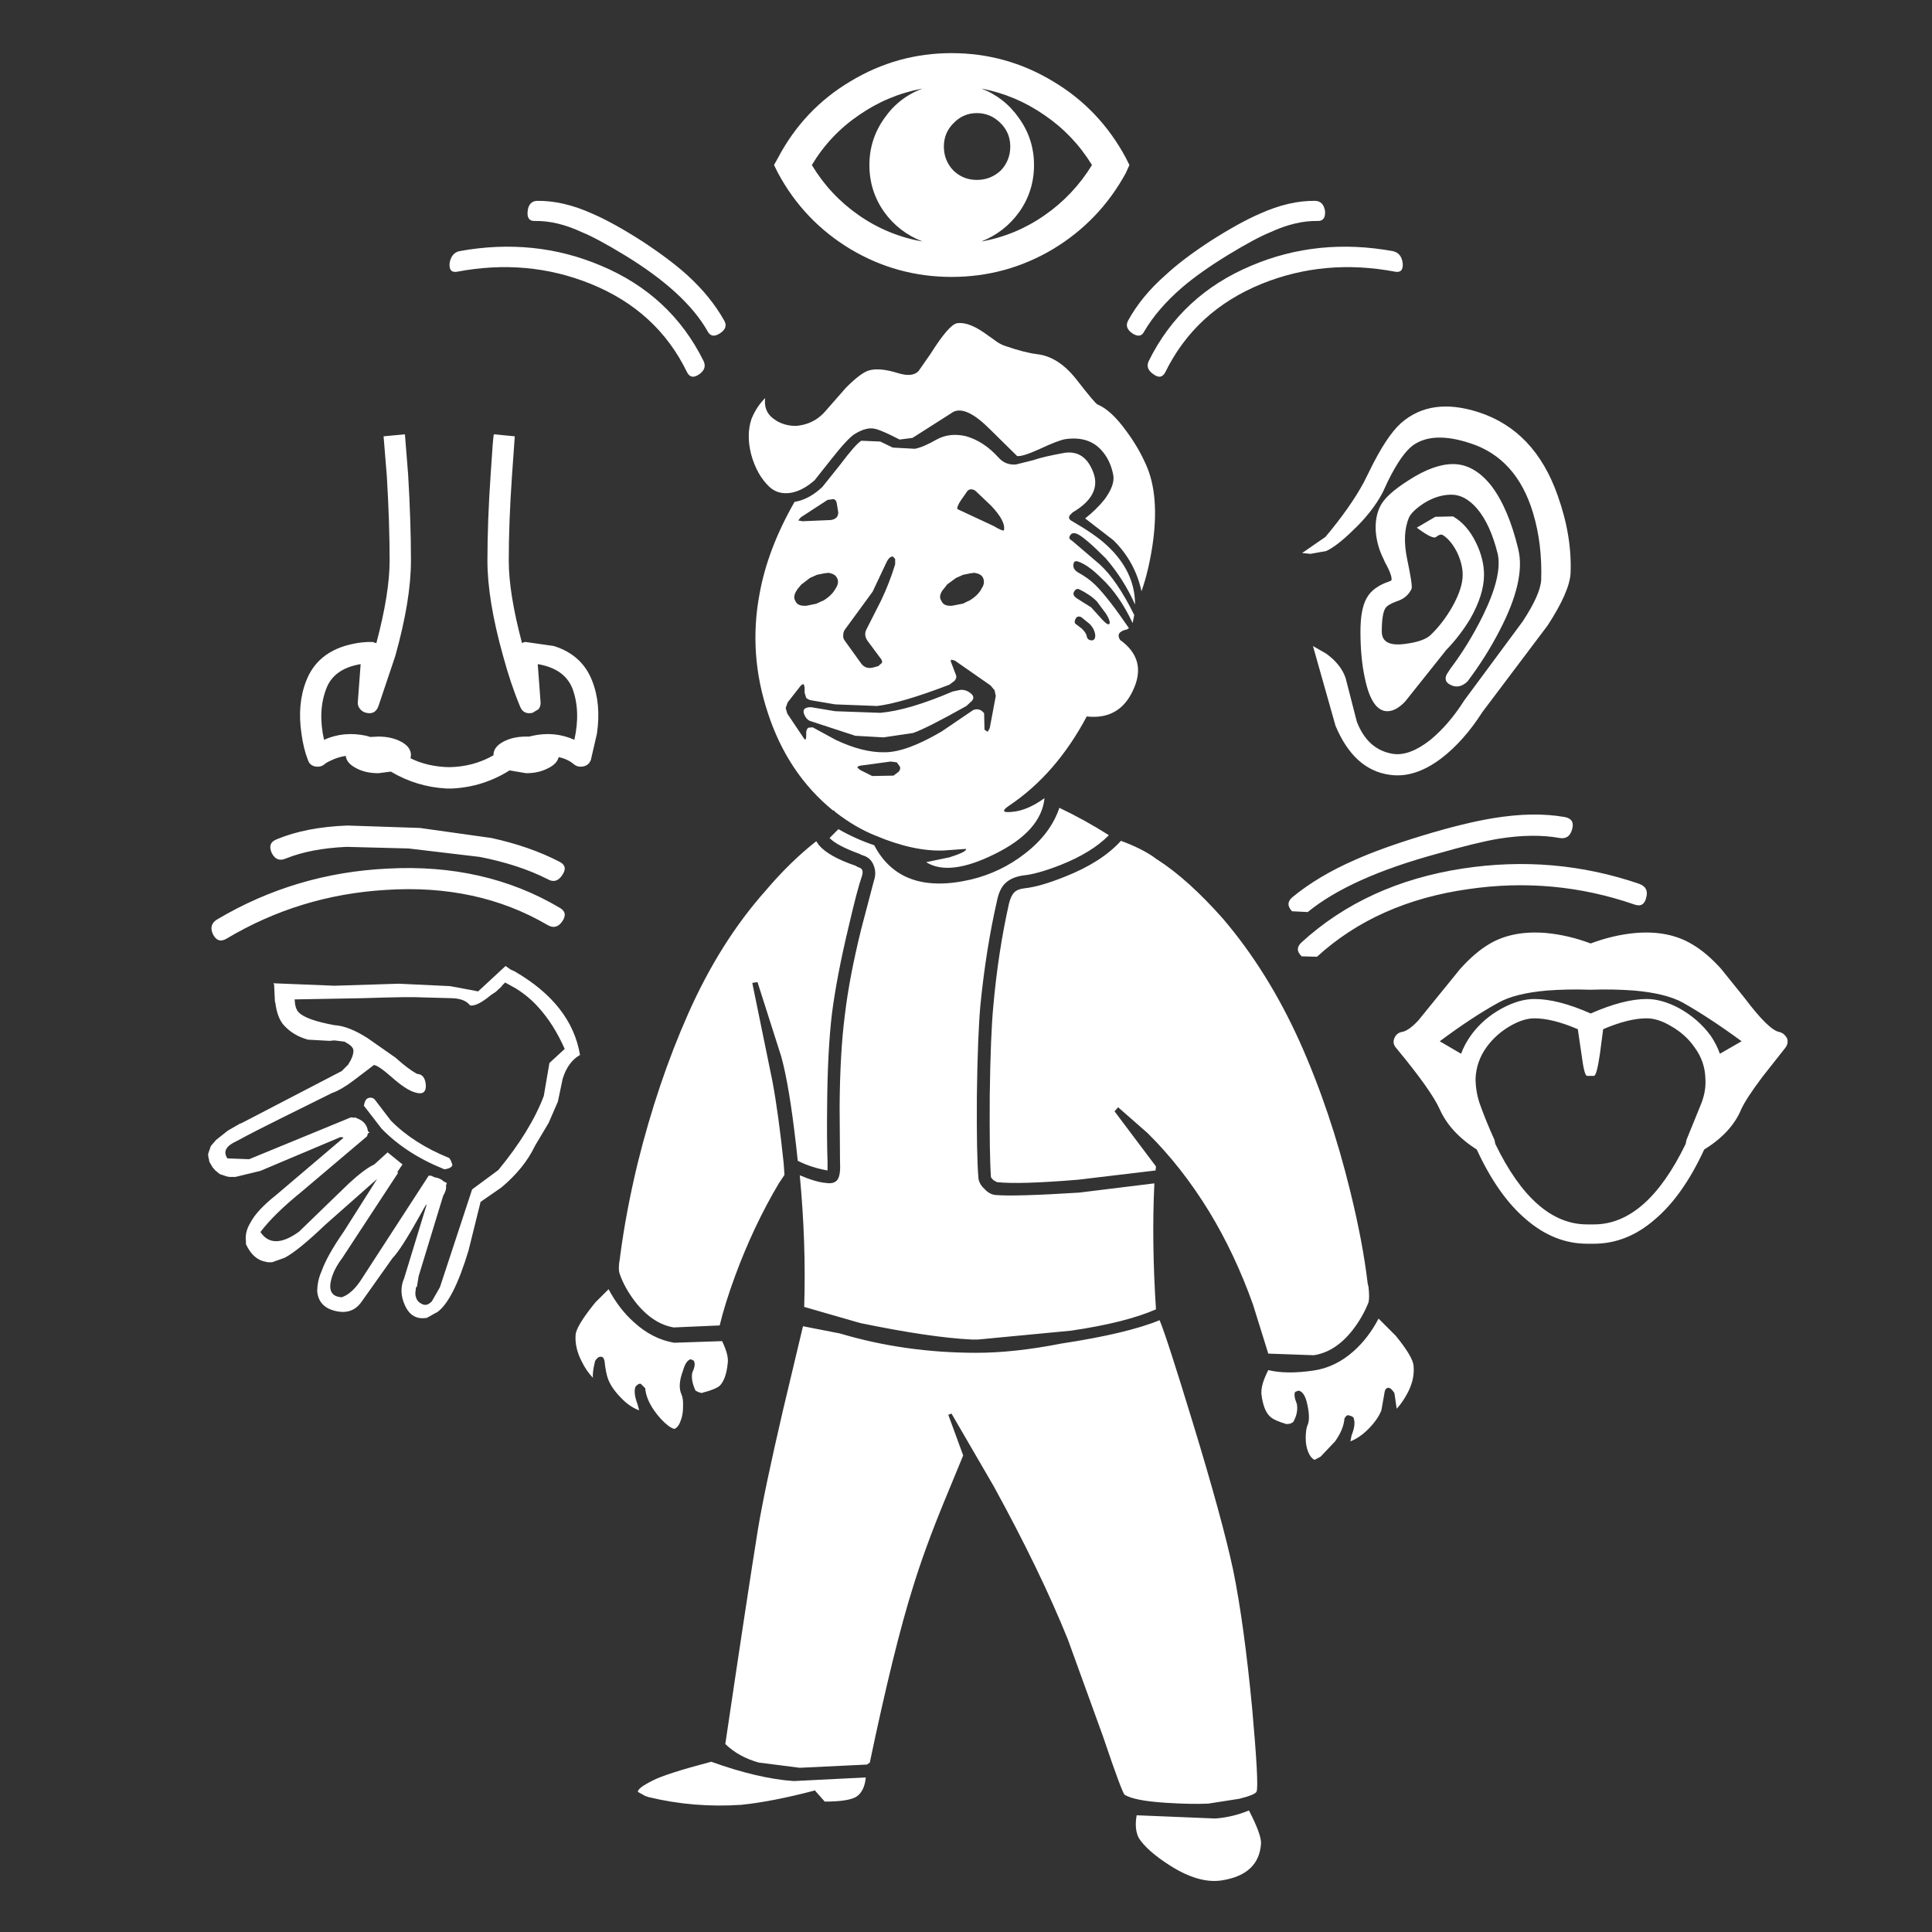 <?xml version="1.0" encoding="utf-8"?><svg id="Perception" image-rendering="auto" baseProfile="basic" version="1.1" x="0px" y="0px" width="240" height="240" xmlns="http://www.w3.org/2000/svg" xmlns:xlink="http://www.w3.org/1999/xlink"><rect width="100%" height="100%" fill="#333333" stroke="none"/><g id="Scene-1f5r1" overflow="visible"><path fill="#FFF" stroke="none" d="M101.25,222.4 L101.3,222.5 102.45,223.8 Q105.5,223.8 106.45,223.15 107.4,222.45 107.55,220.8 L98.6,221.25 Q94.2,220.95 88.35,218.85 82.65,220.35 81.05,221.2 79.15,222.15 79.25,222.6 L80.15,223.1 80.6,223.25 Q86.2,224.6 92.1,224.2 95.95,223.8 101.1,222.45 L101.25,222.4 M141.2,225.5 Q140.9,227.2 141.45,228.3 142.45,229.9 145.35,231.75 148.9,234 151.7,233.6 156.4,232.9 156.65,229 156.7,227.9 155.15,224.9 153.1,225.75 150.95,225.9 L141.2,225.5 M121.3,168.05 Q112.4,168.05 104.35,165.65 L99.75,164.75 97.25,175.25 Q94.95,185.15 94.15,190 92.9,197.75 90.1,216.65 91.75,218.25 94.25,218.95 L99.35,219.6 107.7,219.2 108.05,218.95 Q111.05,204.65 113.4,197.2 114.85,192.45 117.3,186.5 L119.65,180.8 117.8,175.75 118.2,175.6 123.4,184.55 Q129.2,195.1 132.65,203.65 L137,215.65 Q139.35,222.6 139.7,222.95 140.9,223.7 144.85,223.95 148,224.15 150.1,224.05 L153.95,223.45 Q155.95,222.95 156.1,222.55 156.4,221.75 155.55,212.25 154.55,201.75 153.2,195.1 151.85,188.75 148.15,176.65 144.9,166 144.05,164 140.05,165.65 131.85,166.9 126,168.05 121.3,168.05 M131.75,107.45 Q135.65,105.9 137.75,103.75 134.75,101.85 131.6,100.35 130.5,103.6 127.3,106.05 124.35,108.35 120.65,109.25 111.9,111.3 108.6,105 106.35,104.25 104.15,103 L103.05,104.1 Q103.95,105.05 106.85,106.1 L106.9,106.15 107.45,106.35 Q108.25,106.7 108.55,107.55 108.9,108.45 108.55,109.45 L107,115.35 Q105.5,121.4 104.95,126.1 104.35,130.75 104.3,137.45 L104.35,144.35 Q104.45,146.15 103.95,146.65 103.5,147.1 102.6,146.95 101.35,146.85 99.35,146 100.15,154.4 99.9,162.35 L106.85,164.35 Q115.55,166.15 120.7,166.4 L121.5,166.4 133.05,165.3 Q139.85,164.3 143.6,162.65 143.05,154.25 143.4,147 L134.05,148.15 Q126.1,148.65 123.7,148.45 122.95,148.4 122.3,147.7 121.65,147.1 121.55,146.4 121.3,143.55 121.35,136.1 121.45,128.5 121.8,124.75 122.5,117.8 123.85,111.9 124.15,110.4 124.9,109.7 125.7,108.95 127.1,108.75 128.8,108.6 131.75,107.45 M74,161.75 L73.75,162.05 Q71.55,164.8 71.5,165.85 71.4,167.45 72.25,169.1 72.8,170.25 73.65,171.15 73.6,170.45 73.85,169.4 L73.9,169.2 73.9,169.1 Q74.3,168.45 74.7,168.55 75,168.55 75.1,169.1 75.25,170.55 75.55,171.35 76,172.5 77.2,173.7 78.2,174.75 79.4,175.2 L79.2,174.45 Q78.65,173 78.95,172.25 L79.15,172.05 Q79.4,171.85 79.6,171.9 L80.15,172.45 Q80.25,173.75 81.25,175.2 82.05,176.35 83,177.1 83.55,177.5 83.8,177.5 84.3,177.25 84.55,176.5 84.85,175.75 84.85,174.8 84.9,173.75 84.65,173.2 84.15,172.1 84.85,170.25 85.2,169 85.8,168.85 L86.15,169 Q86.5,169.45 86,170.5 85.8,171.45 86.4,172.75 L86.8,172.95 87.2,173.05 87.3,173 Q88.85,172.6 89.4,172.15 90.2,171.35 90.4,169.35 90.55,168.35 89.7,166.6 L83.75,166.8 Q81.05,166.35 78.75,164.25 76.9,162.6 75.6,160.15 L74,161.75 M77.05,155.95 L77,156.35 Q76.75,157.65 77,158.3 77.6,160 78.9,161.7 81.05,164.45 83.7,164.9 L89.4,164.65 Q90.05,161.95 91.3,158.55 93.6,152.3 96.75,147 L97.45,145.95 97.35,144.5 Q96.7,138.3 95.95,134.3 L93.45,122.1 94.1,122 97.05,131.25 Q98.05,134.85 98.9,142.35 L99.1,144.2 Q100.8,145.05 102.8,145.4 L102.8,144.3 Q102.7,141.6 102.75,137.4 102.8,130.5 103.35,125.9 103.95,121.25 105.4,115.2 106.5,110.45 107.05,108.9 107.35,108 106.8,107.8 L106.45,107.65 106.3,107.55 Q102.9,106.4 101.7,104.95 L101.4,104.5 Q98.15,107.05 95.1,110.65 89.45,117 85.5,125.9 81.7,134.45 79.2,144.55 77.75,150.6 77.05,155.95 M120.05,54.2 Q118,53.7 116.35,54.6 114.7,55.55 113.65,55.75 L110.9,55.6 109.35,54.85 107,54.75 Q106.3,55.15 104.35,57.75 L102.15,60.5 Q100.5,62.05 98.7,62.35 95.35,68.2 94.35,73.8 92.95,81.25 95.4,88.6 97.85,96.1 103.5,100.7 L103.55,100.65 103.8,100.9 Q106.25,102.8 108.75,103.8 113.5,105.8 117.25,105.65 L120,105.45 Q120.15,105.8 117.95,106.5 L115.05,107.1 Q117.9,108.9 123.55,106.1 129.35,103.25 129.75,99.15 127.6,100.7 125.75,100.85 123.9,101.05 125.4,100.05 131.2,96.15 135,89 139.05,89.45 140.75,85.75 142.55,81.95 139.15,79.5 138.7,78.8 139.3,78.45 139.6,78.25 140,78.2 L140.1,78.1 140.25,78.05 Q137.7,74.3 136.1,72.7 135.2,71.8 133.9,71.1 133.25,70.7 133.35,70.1 133.4,69.6 133.9,69.75 135.15,70.15 136.85,71.85 139.05,73.9 140.7,77.4 L140.9,76.4 Q138.75,72.05 136.6,70.1 L133.15,67.15 Q132.65,66.9 132.95,66.5 133.15,66.1 133.75,66.3 134.65,66.65 137.35,69.35 139.6,71.95 141,75.1 141,70.95 137.45,67.7 136.05,66.4 133.2,64.75 132.6,64.45 132.9,64 L133.25,63.65 Q136.9,61.5 135.8,58.65 134.75,55.9 132.25,56.25 129.5,56.75 128.4,57.15 L126.2,57.7 Q124.9,57.8 124.05,56.85 122.25,54.85 120.05,54.2 M120,61.25 Q120.4,60.5 121.15,60.95 L123.1,62.8 Q125,64.8 124.7,65.9 124.45,65.95 123.45,65.35 L118.95,63.25 Q118.8,63 119.4,62.1 L120,61.25 M104.1,63.45 Q104.2,63.9 103.95,64.25 103.65,64.55 103.2,64.6 L99.7,64.75 99.15,64.65 99.5,64.25 102.8,62.1 103.55,62 Q103.9,62.1 103.95,62.55 L104.1,63.45 M102.5,71.2 L102.7,71.2 102.8,71.15 Q103.7,71.25 103.95,71.75 104.25,72.25 103.95,72.85 L103.75,73.2 Q103.25,74.05 102.2,74.65 L102.15,74.65 101.4,75 100.15,75.25 100.1,75.25 Q99.05,75.3 98.8,74.65 98.45,74.1 99,73.3 L99.05,73.2 99.6,72.55 99.7,72.5 100.6,71.8 101.5,71.4 102.5,71.2 M108.4,73.5 L110.1,69.9 Q110.5,69.05 110.95,69.15 L111.2,69.45 111.2,70.1 Q110.5,72.4 109.45,74.6 L107.65,78.15 Q107.25,78.9 107.8,79.65 L109.4,81.8 Q109.65,82.1 109.55,82.35 L109.1,82.75 108.35,82.95 Q107.5,83.1 107,82.45 L104.95,79.6 Q104.7,79.3 104.75,78.9 104.75,78.45 105,78.15 L108.4,73.5 M117.8,72.5 L118.75,71.8 119.65,71.4 120.65,71.2 120.8,71.2 120.95,71.15 Q121.85,71.25 122.1,71.75 122.35,72.25 122.1,72.85 L121.9,73.15 121.9,73.2 Q121.4,74.05 120.35,74.65 L120.3,74.65 119.6,75 119.55,75 118.25,75.25 118.2,75.25 Q117.2,75.3 116.95,74.65 116.55,74.1 117.1,73.3 L117.2,73.2 117.7,72.55 117.8,72.5 M99.95,85.4 L99.95,86.05 100.15,86.7 Q100.45,86.95 100.8,87 L103.75,87.5 108.95,87.7 Q111.95,87.35 117.95,85.05 L118.6,84.55 Q118.9,84.15 118.75,83.85 L118.2,82.4 Q118.05,82.1 118.15,81.95 L118.6,82.05 123.05,85.15 123.55,85.75 123.7,86.45 122.95,90.45 122.7,90.9 122.3,90.65 122.25,88.6 Q121.7,87.9 120.9,88.2 L117,90.85 Q112.6,93.45 109.9,93.45 107.15,93.5 103.8,91.9 L100.95,90.35 100.4,90.4 Q100.15,90.65 100.15,91 L100.15,91.4 Q100.15,92.25 99.75,91.55 L97.8,88.65 97.6,87.95 97.85,87.25 99.45,85.2 Q99.7,84.95 99.85,85 L99.95,85.4 M111,96.35 L108.35,96.4 106.85,95.65 106.5,95.35 Q106.55,95.15 106.95,95.1 L110.65,94.6 111.4,94.7 111.8,95.25 Q111.9,95.6 111.6,95.9 L111,96.35 M133.4,73.55 Q133.65,73.05 134.05,73.2 135.4,73.85 136.25,74.7 L137.4,76.25 Q137.9,77.05 137.85,77.4 137.75,77.85 136.95,77 L135.55,75.45 133.8,74.35 Q133.2,73.95 133.4,73.55 M135,79.05 Q134.95,78.65 134.4,78.1 L133.75,77.6 Q133.35,77.4 133.6,76.9 133.8,76.45 134.3,76.65 L135.35,77.5 Q135.95,78.1 136.05,78.85 136.1,79.5 135.65,79.55 135.1,79.55 135,79.05 M99.85,88.6 Q100.15,89.45 100.75,89.6 L106.25,91.4 109.75,91.6 113.45,91.05 Q115.25,90.4 120.05,87.7 L120.75,87.05 Q121.15,86.55 120.55,86.1 120,85.65 119.3,85.7 L118.35,85.9 Q112.85,88.25 109.35,88.55 L103.75,88.35 100.75,87.85 Q99.65,87.85 99.85,88.6 M133.65,47.05 Q131.45,44.3 128.85,44 127.25,43.8 124.95,43 124.25,42.8 123.55,42.25 L122.35,41.4 Q120.3,39.95 118.9,40.15 117.9,40.3 115.6,43.95 L114.1,46.1 Q113.35,46.9 111.55,46.35 109.3,45.65 108,46 107,46.25 105.1,48.15 L102.6,51 Q101.3,52.55 99.35,52.85 L99,52.9 Q97.65,52.95 96.5,52.3 L96,51.95 Q94.85,51.05 95.05,49.45 93.95,50.55 93.35,52.05 92.7,54 93.3,56.4 94,59 95.6,60.5 96.7,61.5 98.35,61.2 99.8,60.9 101.2,59.65 L103.3,57 Q105.35,54.4 106.2,53.9 107.6,53.05 108.6,53.25 109.05,53.3 110.55,54 L111.75,54.6 113.35,54.4 118.45,51.15 Q120.05,50.4 122.95,53.3 L126.35,56.65 Q127,56.75 129.1,55.8 131.45,54.7 132.35,54.55 135.2,54.15 136.8,55.9 137.95,57.15 138.3,59.05 138.5,60.3 137.2,62.05 136.2,63.3 134.8,64.4 L138.3,67.1 Q141,69.75 141.8,73.45 142.65,71.05 143.15,67.85 144.1,61.55 142.35,57.7 141.4,55.55 139.95,53.6 138.05,50.95 136.35,50.25 136.05,50.15 133.65,47.05 M171.25,163.8 Q170,166.2 168.15,167.85 165.9,169.85 163.2,170.25 159.8,170.75 157.55,170.2 156.6,172.05 156.7,173.2 156.95,175.2 157.75,175.95 158.25,176.45 159.8,176.9 L159.9,176.9 160.3,176.85 160.65,176.65 Q161.3,175.5 161.1,174.4 160.65,173.3 160.9,172.9 L161.3,172.75 Q161.95,172.85 162.3,174.05 162.85,176.2 162.4,177.1 162.2,177.65 162.2,178.65 162.2,179.6 162.5,180.35 162.8,181.1 163.3,181.35 L164.05,180.95 165.85,179.05 Q166.85,177.65 167,176.35 L167,176.25 Q167.2,175.8 167.5,175.8 L167.95,175.95 168.15,176.1 168.15,176.15 Q168.45,176.95 167.9,178.3 L167.75,179.05 Q168.9,178.6 169.95,177.55 171.15,176.35 171.6,175.2 L172,172.95 Q172.05,172.5 172.4,172.4 172.75,172.35 173.15,172.95 L173.2,173 173.2,173.05 173.25,173.25 173.5,175 Q174.25,174.2 174.9,172.95 175.75,171.3 175.6,169.7 175.55,168.6 173.4,165.95 L171.25,163.8 M170,159.85 L169.9,159.45 Q169.3,154.35 167.75,148.05 165.3,138 161.45,129.4 157.5,120.65 151.9,114.1 147.6,109.25 143.8,106.8 L143.7,106.75 143.3,106.45 Q141.8,105.4 139.25,104.45 136.85,107.1 132.3,108.9 129.2,110.15 127.25,110.35 126.4,110.45 126,110.85 125.6,111.25 125.35,112.2 124,118.2 123.4,124.9 123.05,128.55 122.95,136.1 122.9,143.45 123.1,146.25 L123.4,146.6 123.85,146.85 Q126.65,147.15 133.9,146.55 L143.55,145.4 143.6,144.9 138.45,138.05 138.9,137.55 142.55,140.75 Q146.8,144.95 150.2,150.5 153.4,155.75 155.65,162.05 L157.55,168.15 163.2,168.35 Q165.9,167.95 168.05,165.2 169.25,163.65 170,161.8 170.15,161.2 170,159.85Z"/><path fill="#FFF" stroke="none" d="M63.45,120.45 L62.8,120 59.4,123.15 59.05,123.1 59.15,123.1 55.9,122.5 49.55,122.2 41.55,122.45 34.05,122.15 34.05,122.1 34,122.15 34,122.3 34.05,122.25 34.15,124.4 34.2,124.55 Q34.45,126.5 35.3,127.4 36.45,128.65 38.25,129.15 L40.95,129.3 41.45,129.25 41.6,129.25 42.8,129.4 43.3,129.7 Q43.85,130.05 43.9,130.45 43.95,131.15 43.25,132.25 L42.45,133.05 29.85,139.6 29.95,139.5 28.3,140.45 26.85,141.6 26.2,142.35 25.85,143.35 25.9,143.85 25.95,143.95 26,144.3 26.4,145 26.45,145.05 26.75,145.4 27.3,145.85 28.2,146.15 28.5,146.2 29.25,146.2 32.35,145.45 42.3,141.25 Q42.8,141.3 42.6,141.4 L34.3,148.45 Q31.9,150.35 31.1,151.9 30.4,153.05 30.55,154.2 L30.55,154.55 Q31.45,156.5 33.05,156.75 L33.25,156.8 33.8,156.8 35.35,156.25 Q37,155.4 40.4,152.15 L46.85,146.45 42.7,153 Q40.65,155.95 39.95,157.9 39.55,158.8 39.45,159.7 L39.4,160.35 Q39.55,162.35 41.65,162.85 43.7,163.35 44.85,161.8 L48.75,156.3 Q49.8,155.25 52.3,150.75 53,149.45 53,149.65 L50.2,158.8 Q49.5,160.4 50.3,162.15 51.15,164.05 53.05,163.7 L54.2,163.05 54.25,163.05 Q56.3,161.65 58.2,155.35 L59.7,149.3 62.3,147.5 Q65.15,145.1 66.45,142.35 L68.15,139.5 69.3,136.85 69.9,134 Q70.55,131.9 72.05,131.05 71,124.75 63.9,120.65 L63.45,120.45 M61.6,123.2 L62.35,122.5 62.3,122.5 62.75,122.05 64.1,122.8 Q65.7,123.8 66.9,125.15 68.8,127.25 70.15,130.3 L68.25,132.05 67.55,136.15 Q65.9,140.5 61.9,145.35 L58.65,147.75 54.65,159.9 53.65,161.65 Q53,162.35 52.35,161.95 51.7,161.65 51.6,160.8 L51.6,160.55 51.65,160.15 Q51.65,159.9 51.8,159.8 L52,158.55 55.05,148.55 Q55.5,147.8 55.4,147.3 L55.5,146.95 55.1,146.75 Q54.7,146.35 54,146.25 L53.55,146.05 53.25,146.05 44.75,159.15 Q43.65,160.75 42.45,161.15 40.7,161.05 41.1,159.15 41.4,157.75 42.5,156.3 L49.45,145.7 49.35,145.6 50,144.65 48.15,143.15 46.5,144.65 Q45.3,145.2 43.35,147 L37.15,153 Q33.9,155.35 32.35,153.05 34.05,150.8 37.45,148.05 L45.6,141.15 45.7,140.8 45.9,140.7 45.7,140.5 Q45.55,139.35 44.3,138.9 L44.15,138.8 44.05,138.85 43.6,138.8 30.95,144 28.25,143.9 Q27.4,142.65 29.4,141.75 31.7,140.5 35.25,138.75 L41.2,135.8 Q42.45,135.35 43.95,134.2 L46.45,132.3 Q47,132.35 48.65,133.8 50.45,135.4 51.55,135.7 52.95,136.15 52.9,134.8 52.8,133.45 51.8,133.4 50.7,132.8 49.15,131.4 L45.65,128.95 Q43.3,127.45 41.55,127.35 38,126.7 37.1,125.75 36.65,125.3 36.6,124.15 L44.95,124 Q51.05,123.8 52.45,123.9 L56.15,124 Q57.75,124.05 58.4,124.9 59.25,125.05 61,123.6 L61.6,123.2 M46.6,136.65 Q46.3,136.25 45.75,136.4 45.45,136.5 45.3,136.95 L45.2,137.35 47.4,140.2 Q50.45,143.35 55.2,145.25 56.1,145.15 56.2,144.7 L56,144.15 55.8,143.85 Q51.35,142.05 48.55,139.2 L46.6,136.65 M69.85,114.45 Q70.6,113.35 69.5,112.75 60.2,107.25 48.15,107.9 36.7,108.45 27,114.2 25.9,114.85 26.45,116.05 27.05,117.25 28.15,116.6 37.2,111.2 47.9,110.55 59.3,109.8 68,114.9 69.1,115.55 69.85,114.45 M69.5,107.05 Q65.85,105.15 61.05,104.1 L52.15,102.85 43.15,102.55 Q38,102.75 34.4,104.25 33.2,104.7 33.75,105.95 34.35,107.15 35.5,106.65 38.6,105.4 43.05,105.2 L50.75,105.4 59.6,106.45 Q64.45,107.4 68,109.2 69.1,109.85 69.85,108.7 70.6,107.6 69.5,107.05 M38.05,84.55 Q36.9,87.45 37.45,91.15 37.7,93 38.25,94.4 38.45,95.05 39.1,95.2 39.8,95.35 40.3,94.95 40.5,94.75 41.05,94.5 41.95,94.05 42.95,93.9 43.05,94.8 44.2,95.4 45.35,96.05 47,96.05 L48.55,95.85 Q51.75,97.75 55.45,97.95 L56.2,97.95 Q60.05,97.75 63.3,95.7 L65.35,96.05 Q66.9,96.05 68.05,95.45 69.2,94.9 69.4,94.05 70.55,94.3 71.3,94.95 71.8,95.35 72.5,95.2 73.15,95.05 73.4,94.4 L74.15,91.15 Q74.7,87.45 73.55,84.55 72.3,81.35 68.8,80.25 L65.3,79.75 Q65.05,79.75 64.85,79.9 63.2,73.7 63.2,69.65 63.2,64.9 63.6,59.1 L63.95,54.2 61.35,53.95 Q61.25,54.15 60.95,58.95 60.55,64.75 60.55,69.65 60.55,74.55 62.5,81.5 63.45,85 64.6,87.75 65,88.8 66.15,88.55 L66.9,88.1 Q67.2,87.7 67.15,87.2 L66.8,82.5 Q70.1,83.05 71.1,85.5 72.15,88.3 71.35,91.9 68.9,90.8 66.15,91.4 L65.75,91.5 65.35,91.5 Q63.7,91.5 62.5,92.15 61.3,92.8 61.3,93.8 L61.35,93.8 Q58.85,95.25 55.8,95.3 53.15,95.25 51,94.2 L51.05,93.8 Q51.05,92.8 49.85,92.15 48.65,91.5 47,91.5 L46,91.55 45.5,91.4 Q42.7,90.8 40.25,91.9 39.45,88.3 40.55,85.5 41.5,83.05 44.8,82.5 L44.45,87.2 Q44.4,87.7 44.75,88.1 45.05,88.45 45.5,88.55 46.6,88.8 47,87.75 L49.1,81.5 Q51.05,74.55 51.05,69.65 51.05,64.85 50.7,58.95 L50.3,53.95 47.65,54.2 48.05,59.1 Q48.4,64.9 48.4,69.65 48.4,73.7 46.75,79.9 L46.3,79.75 Q44.65,79.7 42.8,80.25 39.3,81.35 38.05,84.55 M85.35,46.25 Q85.85,47.2 86.85,46.5 87.85,45.8 87.4,44.85 83.35,36.65 74.65,33 66.4,29.5 57.05,31.2 56.05,31.45 55.85,32.7 55.75,33.95 56.8,33.75 65.55,32.1 73.35,35.25 81.65,38.6 85.35,46.25 M89.95,39.8 Q88.3,36.85 85.4,34.2 83.25,32.25 79.75,29.95 76.15,27.65 73.6,26.55 69.95,24.9 66.7,24.95 65.7,25 65.55,26.2 65.4,27.5 66.45,27.45 69.2,27.4 72.3,28.85 74.15,29.6 77.6,31.7 85.15,36.3 87.9,41.15 88.4,42.1 89.45,41.4 90.5,40.7 89.95,39.8 M139.85,21.5 L140.3,20.5 139.85,19.6 Q136.6,13.55 130.8,10.1 125,6.6 118.2,6.6 111.45,6.6 105.65,10.1 99.85,13.55 96.65,19.6 L96.15,20.5 96.65,21.5 Q99.85,27.45 105.65,30.95 111.45,34.4 118.2,34.4 125,34.4 130.8,30.95 136.6,27.45 139.85,21.5 M124.3,15.3 Q125.5,16.5 125.5,18.2 125.5,19.95 124.3,21.2 123.05,22.35 121.35,22.35 119.65,22.35 118.45,21.2 117.25,19.95 117.25,18.2 117.25,16.5 118.45,15.3 119.65,14.05 121.35,14.05 123.05,14.05 124.3,15.3 M128.45,20.5 Q128.45,17.3 126.6,14.7 124.8,12.1 121.9,11 126.15,11.8 129.75,14.3 133.35,16.75 135.65,20.5 133.35,24.25 129.75,26.75 126.15,29.25 121.9,30 124.8,28.85 126.6,26.35 128.45,23.75 128.45,20.5 M114.6,11 Q111.65,12.1 109.85,14.7 108,17.3 108,20.5 108,23.75 109.85,26.35 111.65,28.85 114.6,30 110.3,29.25 106.7,26.75 103.1,24.25 100.85,20.5 103.1,16.75 106.7,14.3 110.3,11.8 114.6,11 M195.3,103 Q195.65,101.75 194.4,101.5 190.5,100.8 185.4,101.65 181.8,102.25 176.7,103.8 171.6,105.35 168.25,106.85 163.7,108.85 160.55,111.45 159.6,112.25 160.5,113.2 L162.45,113.3 Q167.7,109 178.55,106.05 183.45,104.65 186.1,104.2 190.45,103.5 193.75,104.1 194.95,104.3 195.3,103 M203,112.35 Q204.2,112.8 204.5,111.5 204.85,110.25 203.65,109.8 193,106.15 181.65,107.9 169.7,109.75 161.7,117.05 160.75,117.9 161.7,118.8 L163.6,118.85 Q171.05,112.05 182.4,110.45 193,108.9 203,112.35 M213.8,120.35 Q212,118.35 210.2,117.3 207.3,115.55 203.15,115.9 200.4,116.15 197.6,117.2 194.8,116.15 192.05,115.9 187.85,115.55 184.95,117.3 183.2,118.35 181.4,120.35 L176.2,126.75 Q174.95,128.1 174.1,128.2 173.45,128.35 173.2,129 172.95,129.65 173.45,130.2 177.8,135.45 178.85,137.8 180.15,140.7 183.45,142.8 186.1,148.55 189.6,151.5 193.1,154.5 197.15,154.5 L198,154.5 Q202.1,154.5 205.55,151.5 209.05,148.55 211.7,142.8 215.1,140.7 216.3,137.8 216.95,136.4 218.95,133.75 L221.75,130.2 Q222.2,129.65 222,129 221.65,128.35 221.05,128.2 219.75,128 216.7,123.95 L213.8,120.35 M216.35,129.35 L213.65,130.9 Q213.25,129.75 212.5,128.65 210.95,126.55 208.6,125.25 206.45,124.1 204.55,124.1 201.7,124.1 197.6,125.9 193.55,124.1 190.6,124.1 188.75,124.1 186.6,125.25 184.2,126.55 182.7,128.65 181.95,129.7 181.5,130.9 L178.85,129.35 Q182.95,126.3 186.15,124.55 188.2,123.4 192.15,123.05 194.75,122.85 197.55,122.95 200.35,122.85 203,123.05 206.95,123.4 209.05,124.55 212.4,126.45 216.35,129.35 M207.55,127.45 Q209.4,128.5 210.5,130.1 211.8,131.85 211.85,134 211.95,135.5 211.35,137.05 L209.5,141.6 209.4,142.1 Q204.55,152.1 198,152.1 L197.15,152.1 Q190.6,152.1 185.75,142.1 L185.65,141.6 Q184.6,139.3 183.8,137.05 183.3,135.55 183.3,133.95 183.4,131.85 184.65,130.1 185.8,128.5 187.6,127.45 189.25,126.5 190.6,126.5 192.85,126.5 196,127.85 L196.45,130.9 Q196.8,133.65 197.15,133.65 L198,133.65 Q198.35,133.65 198.75,130.9 L199.15,127.85 Q202.3,126.5 204.55,126.5 205.95,126.5 207.55,127.45 M188.6,68.2 Q187.4,63.2 185.3,60.4 183.15,57.65 180.5,57.65 178.1,57.65 175,59.65 172.15,61.45 171.45,62.9 170.8,64.2 170.9,66 171.05,67.85 171.9,69.5 L172,69.75 Q173,71.55 172.85,72.1 L172.65,72.2 Q170.55,72.9 169.8,74.25 169,75.6 169,78.45 169,81.75 169.55,84.25 170.4,88.35 172.35,88.35 173.4,88.35 174.55,87.15 L179.65,80.75 Q181.35,79 182.65,76.85 184.35,73.85 184.35,71.4 184.35,69.45 183.35,67.4 182.25,65.15 180.5,64.15 L178.3,64.2 176,65.55 Q178,67.05 178.4,66.7 178.9,66.3 179.2,66.45 180.2,67.05 181,68.6 181.7,70.1 181.7,71.4 181.7,73.05 180.45,75.3 179.3,77.35 177.75,78.85 176.9,79.7 174.45,80 171.65,80.35 171.65,78.45 171.65,76.25 172.1,75.55 172.4,75.1 173.5,74.7 174.8,74.3 175.35,73.15 175.5,72.75 174.8,69.45 174.15,66.3 175.05,64.25 175.45,63.45 176.9,62.5 178.6,61.45 180.3,61.45 182,61.45 183.5,63.2 185.15,65.15 186.05,68.8 186.65,71.5 184.2,76.5 182.45,80.05 180.15,83.1 L179.7,83.8 Q179.35,84.6 180.05,85 181.2,85.7 182.3,84.65 184.6,81.6 186.3,78.3 189.55,72.05 188.6,68.2 M195.1,71.25 Q195.3,66.6 193.5,61.55 190.65,53.45 183.65,51.2 177.75,49.3 174.05,52.55 172.2,54.2 170.05,58.65 L169.4,59.95 Q167.75,63 164.65,66.7 L161.75,68.7 162.8,68.8 164.75,68.45 Q166.05,67.85 168,65.95 170.45,63.65 171.75,61.2 L172.4,59.8 Q174.1,56.35 175.55,55.3 178.05,53.55 182.6,55.05 188.4,56.9 190.45,63.75 191.6,67.6 191.45,72.05 191.35,73.85 189.15,77.2 L181.9,87 Q180,90 177.7,91.9 175.1,93.95 173.05,93.65 169.9,93.15 168.55,89.65 L167.15,84.2 Q166.55,82.5 164.75,81.2 L163.1,80.25 165.9,90.15 Q168.2,95.65 172.65,96.25 175.75,96.7 179.05,94.2 181.85,92.05 184.15,88.45 L192.25,77.7 Q194.95,73.55 195.1,71.25 M163.65,27.45 Q164.7,27.5 164.6,26.2 164.4,25 163.4,24.95 160.15,24.9 156.5,26.55 153.95,27.65 150.35,29.95 146.9,32.2 144.75,34.2 141.8,36.8 140.15,39.8 139.65,40.7 140.65,41.4 141.7,42.1 142.15,41.15 143.8,38.35 146.8,35.75 149,33.85 152.5,31.7 155.95,29.6 157.8,28.85 160.95,27.4 163.65,27.45 M173.3,33.75 Q174.35,33.95 174.25,32.7 174.1,31.45 173.05,31.2 163.7,29.5 155.45,33 146.75,36.65 142.7,44.85 142.25,45.8 143.3,46.5 144.25,47.2 144.75,46.25 148.5,38.6 156.75,35.25 164.55,32.1 173.3,33.75Z"/></g></svg>